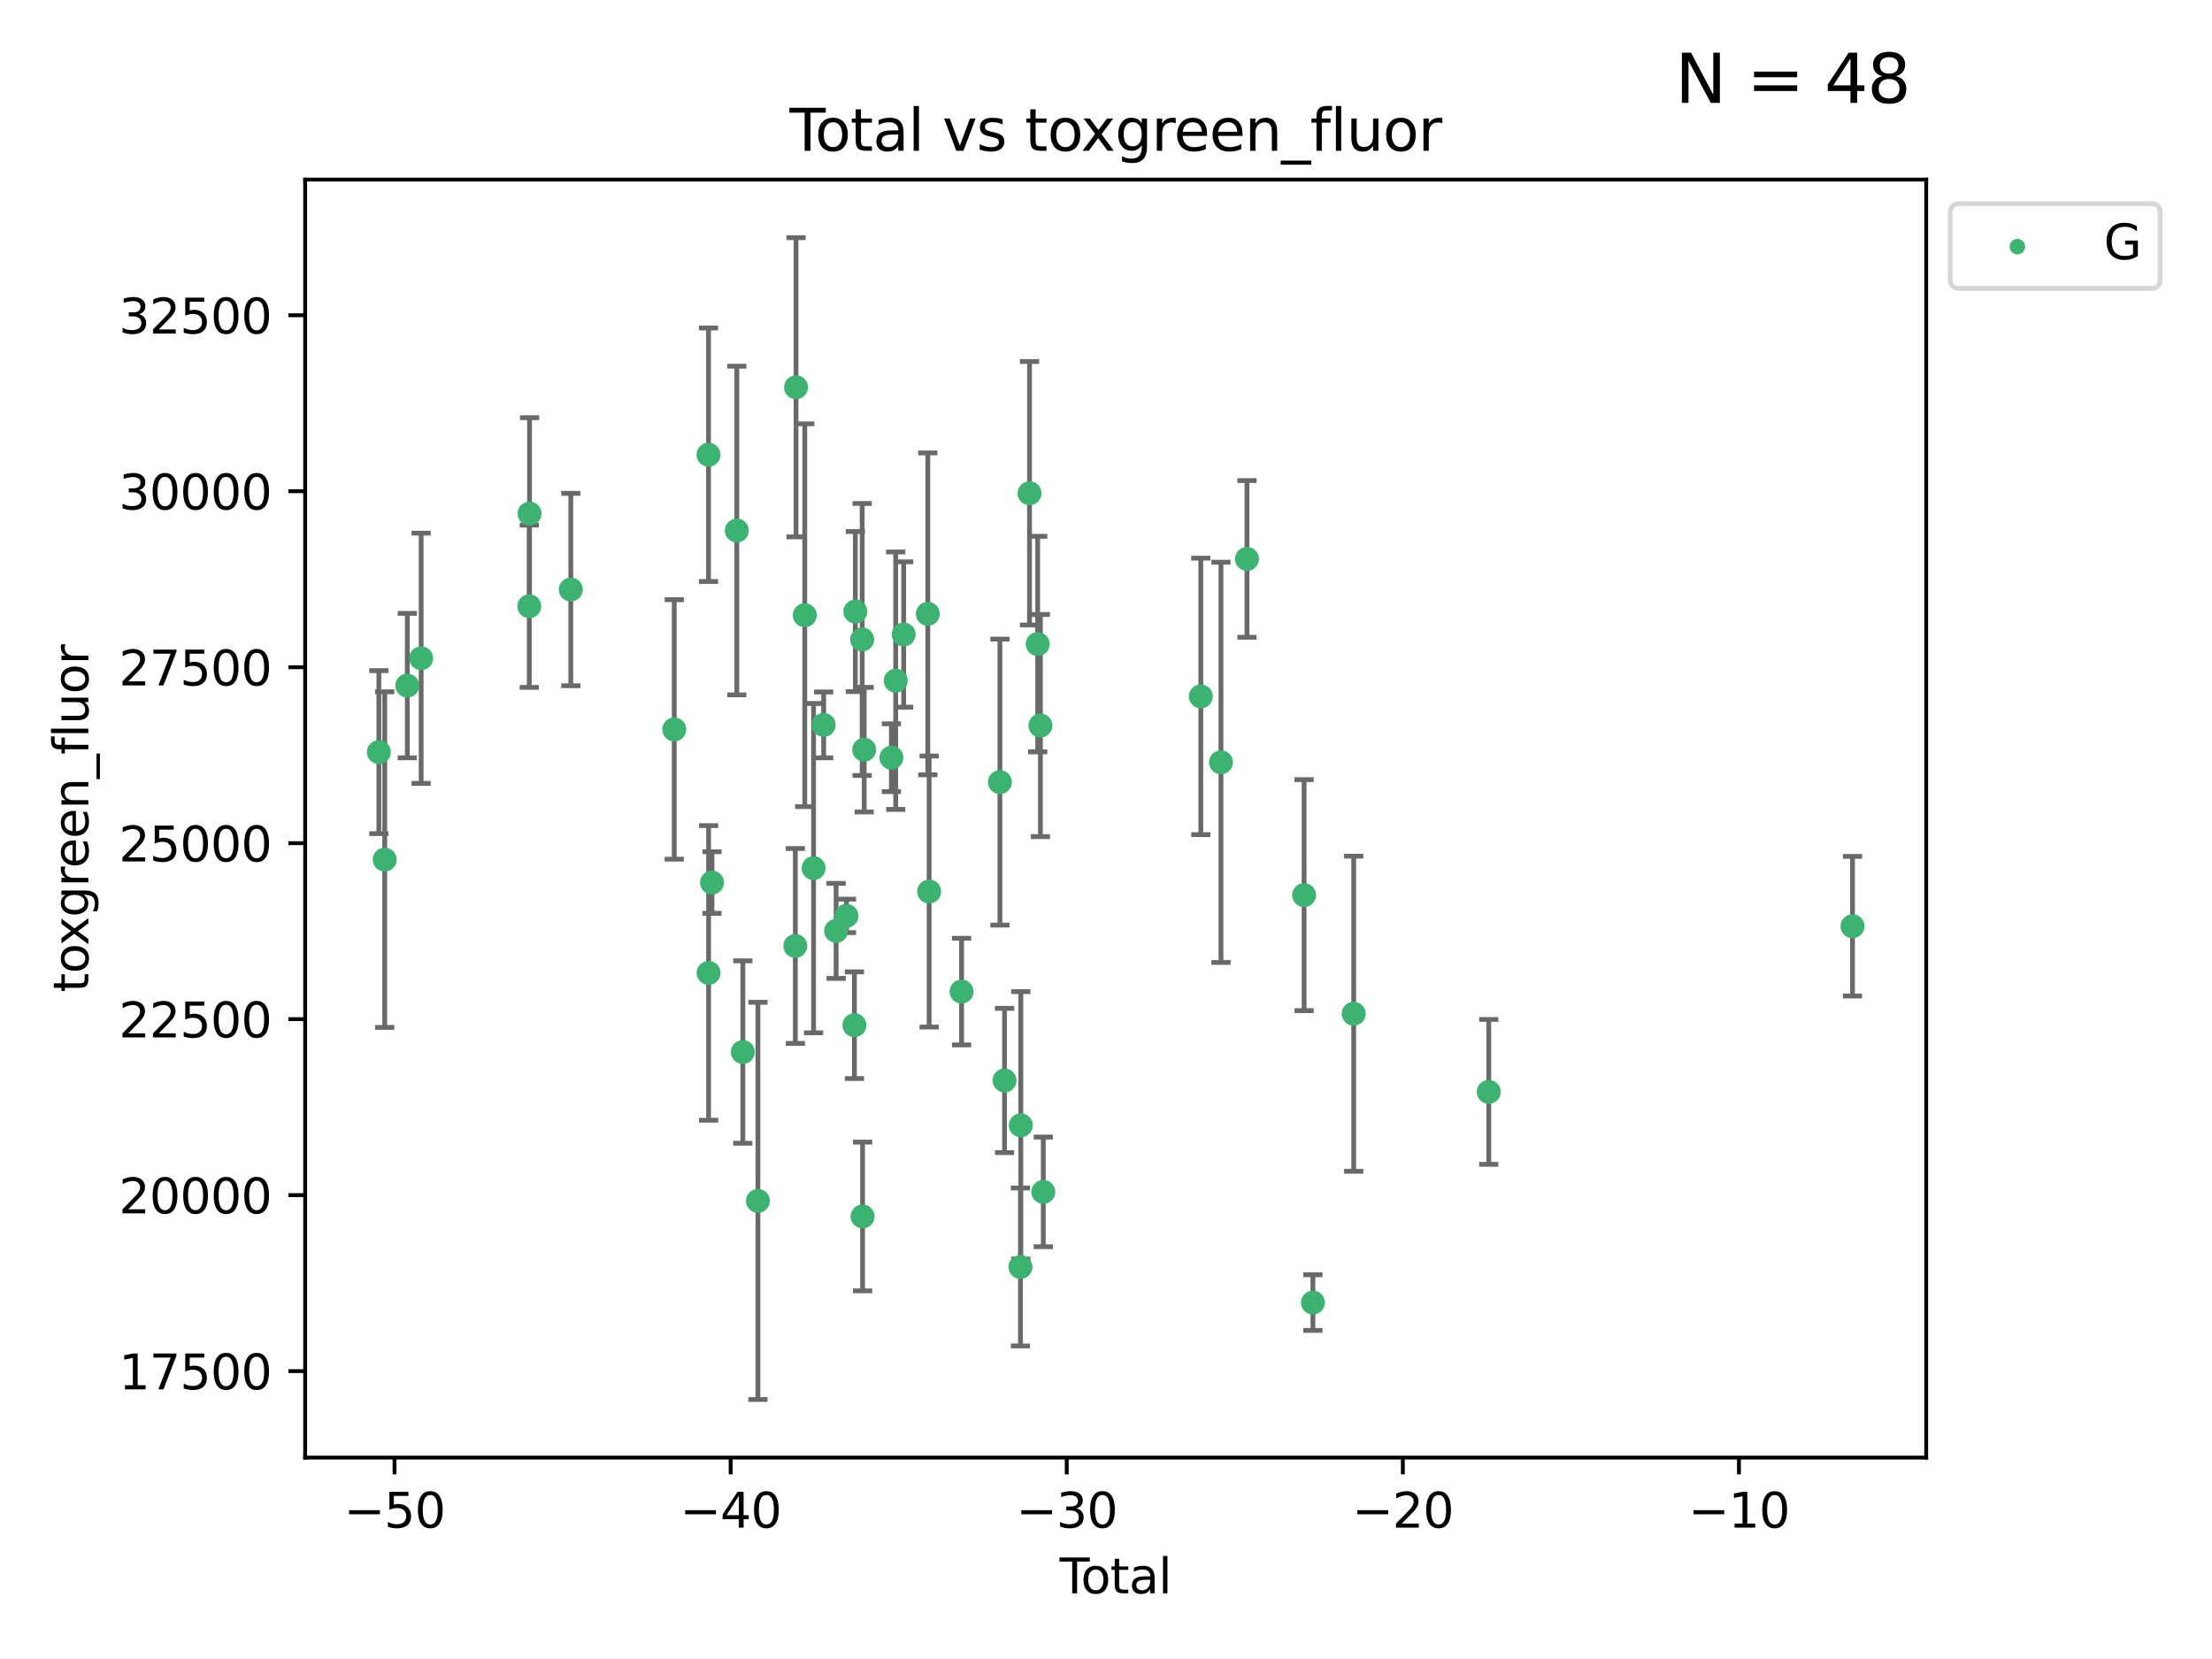 <?xml version="1.0" encoding="utf-8" standalone="no"?>
<!DOCTYPE svg PUBLIC "-//W3C//DTD SVG 1.1//EN"
  "http://www.w3.org/Graphics/SVG/1.1/DTD/svg11.dtd">
<svg xmlns:xlink="http://www.w3.org/1999/xlink" width="460.8pt" height="345.6pt" viewBox="0 0 460.8 345.6" xmlns="http://www.w3.org/2000/svg" version="1.1">
 <defs>
  <style type="text/css">*{stroke-linejoin: round; stroke-linecap: butt}</style>
 </defs>
 <g id="figure_1">
  <g id="patch_1">
   <path d="M 0 345.6 
L 460.8 345.6 
L 460.8 0 
L 0 0 
z
" style="fill: #ffffff"/>
  </g>
  <g id="axes_1">
   <g id="patch_2">
    <path d="M 63.571 303.64 
L 401.26 303.64 
L 401.26 37.411 
L 63.571 37.411 
z
" style="fill: #ffffff"/>
   </g>
   <g id="PathCollection_1">
    <defs>
     <path id="m83ad6dbce5" d="M 0 1.118 
C 0.297 1.118 0.581 1 0.791 0.791 
C 1 0.581 1.118 0.297 1.118 0 
C 1.118 -0.297 1 -0.581 0.791 -0.791 
C 0.581 -1 0.297 -1.118 0 -1.118 
C -0.297 -1.118 -0.581 -1 -0.791 -0.791 
C -1 -0.581 -1.118 -0.297 -1.118 0 
C -1.118 0.297 -1 0.581 -0.791 0.791 
C -0.581 1 -0.297 1.118 0 1.118 
z
" style="stroke: #3cb371"/>
    </defs>
    <g clip-path="url(#p0e45c244e3)">
     <use xlink:href="#m83ad6dbce5" x="78.921" y="156.682" style="fill: #3cb371; stroke: #3cb371"/>
     <use xlink:href="#m83ad6dbce5" x="80.143" y="179.073" style="fill: #3cb371; stroke: #3cb371"/>
     <use xlink:href="#m83ad6dbce5" x="84.848" y="142.825" style="fill: #3cb371; stroke: #3cb371"/>
     <use xlink:href="#m83ad6dbce5" x="87.729" y="137.13" style="fill: #3cb371; stroke: #3cb371"/>
     <use xlink:href="#m83ad6dbce5" x="110.258" y="126.294" style="fill: #3cb371; stroke: #3cb371"/>
     <use xlink:href="#m83ad6dbce5" x="110.312" y="106.989" style="fill: #3cb371; stroke: #3cb371"/>
     <use xlink:href="#m83ad6dbce5" x="118.905" y="122.815" style="fill: #3cb371; stroke: #3cb371"/>
     <use xlink:href="#m83ad6dbce5" x="140.458" y="151.956" style="fill: #3cb371; stroke: #3cb371"/>
     <use xlink:href="#m83ad6dbce5" x="147.595" y="94.728" style="fill: #3cb371; stroke: #3cb371"/>
     <use xlink:href="#m83ad6dbce5" x="147.614" y="202.68" style="fill: #3cb371; stroke: #3cb371"/>
     <use xlink:href="#m83ad6dbce5" x="148.322" y="183.851" style="fill: #3cb371; stroke: #3cb371"/>
     <use xlink:href="#m83ad6dbce5" x="153.492" y="110.516" style="fill: #3cb371; stroke: #3cb371"/>
     <use xlink:href="#m83ad6dbce5" x="154.747" y="219.157" style="fill: #3cb371; stroke: #3cb371"/>
     <use xlink:href="#m83ad6dbce5" x="157.889" y="250.168" style="fill: #3cb371; stroke: #3cb371"/>
     <use xlink:href="#m83ad6dbce5" x="165.684" y="197.062" style="fill: #3cb371; stroke: #3cb371"/>
     <use xlink:href="#m83ad6dbce5" x="165.828" y="80.677" style="fill: #3cb371; stroke: #3cb371"/>
     <use xlink:href="#m83ad6dbce5" x="167.644" y="128.156" style="fill: #3cb371; stroke: #3cb371"/>
     <use xlink:href="#m83ad6dbce5" x="169.483" y="180.849" style="fill: #3cb371; stroke: #3cb371"/>
     <use xlink:href="#m83ad6dbce5" x="171.586" y="151.012" style="fill: #3cb371; stroke: #3cb371"/>
     <use xlink:href="#m83ad6dbce5" x="174.176" y="193.919" style="fill: #3cb371; stroke: #3cb371"/>
     <use xlink:href="#m83ad6dbce5" x="176.336" y="190.794" style="fill: #3cb371; stroke: #3cb371"/>
     <use xlink:href="#m83ad6dbce5" x="177.992" y="213.567" style="fill: #3cb371; stroke: #3cb371"/>
     <use xlink:href="#m83ad6dbce5" x="178.185" y="127.398" style="fill: #3cb371; stroke: #3cb371"/>
     <use xlink:href="#m83ad6dbce5" x="179.605" y="133.216" style="fill: #3cb371; stroke: #3cb371"/>
     <use xlink:href="#m83ad6dbce5" x="179.692" y="253.409" style="fill: #3cb371; stroke: #3cb371"/>
     <use xlink:href="#m83ad6dbce5" x="180.026" y="156.171" style="fill: #3cb371; stroke: #3cb371"/>
     <use xlink:href="#m83ad6dbce5" x="185.695" y="157.841" style="fill: #3cb371; stroke: #3cb371"/>
     <use xlink:href="#m83ad6dbce5" x="186.593" y="141.798" style="fill: #3cb371; stroke: #3cb371"/>
     <use xlink:href="#m83ad6dbce5" x="188.257" y="132.178" style="fill: #3cb371; stroke: #3cb371"/>
     <use xlink:href="#m83ad6dbce5" x="193.281" y="127.878" style="fill: #3cb371; stroke: #3cb371"/>
     <use xlink:href="#m83ad6dbce5" x="193.556" y="185.721" style="fill: #3cb371; stroke: #3cb371"/>
     <use xlink:href="#m83ad6dbce5" x="200.313" y="206.568" style="fill: #3cb371; stroke: #3cb371"/>
     <use xlink:href="#m83ad6dbce5" x="208.3" y="162.925" style="fill: #3cb371; stroke: #3cb371"/>
     <use xlink:href="#m83ad6dbce5" x="209.264" y="225.08" style="fill: #3cb371; stroke: #3cb371"/>
     <use xlink:href="#m83ad6dbce5" x="212.581" y="263.934" style="fill: #3cb371; stroke: #3cb371"/>
     <use xlink:href="#m83ad6dbce5" x="212.653" y="234.419" style="fill: #3cb371; stroke: #3cb371"/>
     <use xlink:href="#m83ad6dbce5" x="214.468" y="102.753" style="fill: #3cb371; stroke: #3cb371"/>
     <use xlink:href="#m83ad6dbce5" x="216.169" y="134.173" style="fill: #3cb371; stroke: #3cb371"/>
     <use xlink:href="#m83ad6dbce5" x="216.74" y="151.144" style="fill: #3cb371; stroke: #3cb371"/>
     <use xlink:href="#m83ad6dbce5" x="217.338" y="248.292" style="fill: #3cb371; stroke: #3cb371"/>
     <use xlink:href="#m83ad6dbce5" x="250.151" y="145.073" style="fill: #3cb371; stroke: #3cb371"/>
     <use xlink:href="#m83ad6dbce5" x="254.349" y="158.806" style="fill: #3cb371; stroke: #3cb371"/>
     <use xlink:href="#m83ad6dbce5" x="259.768" y="116.433" style="fill: #3cb371; stroke: #3cb371"/>
     <use xlink:href="#m83ad6dbce5" x="271.666" y="186.469" style="fill: #3cb371; stroke: #3cb371"/>
     <use xlink:href="#m83ad6dbce5" x="273.503" y="271.352" style="fill: #3cb371; stroke: #3cb371"/>
     <use xlink:href="#m83ad6dbce5" x="281.999" y="211.177" style="fill: #3cb371; stroke: #3cb371"/>
     <use xlink:href="#m83ad6dbce5" x="310.133" y="227.456" style="fill: #3cb371; stroke: #3cb371"/>
     <use xlink:href="#m83ad6dbce5" x="385.911" y="192.947" style="fill: #3cb371; stroke: #3cb371"/>
    </g>
   </g>
   <g id="matplotlib.axis_1">
    <g id="xtick_1">
     <g id="line2d_1">
      <defs>
       <path id="md07a940947" d="M 0 0 
L 0 3.5 
" style="stroke: #000000; stroke-width: 0.8"/>
      </defs>
      <g>
       <use xlink:href="#md07a940947" x="82.19" y="303.64" style="stroke: #000000; stroke-width: 0.8"/>
      </g>
     </g>
     <g id="text_1">
      <!-- −50 -->
      <g transform="translate(71.637 318.238)scale(0.1 -0.1)">
       <defs>
        <path id="DejaVuSans-2212" d="M 678 2272 
L 4684 2272 
L 4684 1741 
L 678 1741 
L 678 2272 
z
" transform="scale(0.016)"/>
        <path id="DejaVuSans-35" d="M 691 4666 
L 3169 4666 
L 3169 4134 
L 1269 4134 
L 1269 2991 
Q 1406 3038 1543 3061 
Q 1681 3084 1819 3084 
Q 2600 3084 3056 2656 
Q 3513 2228 3513 1497 
Q 3513 744 3044 326 
Q 2575 -91 1722 -91 
Q 1428 -91 1123 -41 
Q 819 9 494 109 
L 494 744 
Q 775 591 1075 516 
Q 1375 441 1709 441 
Q 2250 441 2565 725 
Q 2881 1009 2881 1497 
Q 2881 1984 2565 2268 
Q 2250 2553 1709 2553 
Q 1456 2553 1204 2497 
Q 953 2441 691 2322 
L 691 4666 
z
" transform="scale(0.016)"/>
        <path id="DejaVuSans-30" d="M 2034 4250 
Q 1547 4250 1301 3770 
Q 1056 3291 1056 2328 
Q 1056 1369 1301 889 
Q 1547 409 2034 409 
Q 2525 409 2770 889 
Q 3016 1369 3016 2328 
Q 3016 3291 2770 3770 
Q 2525 4250 2034 4250 
z
M 2034 4750 
Q 2819 4750 3233 4129 
Q 3647 3509 3647 2328 
Q 3647 1150 3233 529 
Q 2819 -91 2034 -91 
Q 1250 -91 836 529 
Q 422 1150 422 2328 
Q 422 3509 836 4129 
Q 1250 4750 2034 4750 
z
" transform="scale(0.016)"/>
       </defs>
       <use xlink:href="#DejaVuSans-2212"/>
       <use xlink:href="#DejaVuSans-35" x="83.789"/>
       <use xlink:href="#DejaVuSans-30" x="147.412"/>
      </g>
     </g>
    </g>
    <g id="xtick_2">
     <g id="line2d_2">
      <g>
       <use xlink:href="#md07a940947" x="152.205" y="303.64" style="stroke: #000000; stroke-width: 0.8"/>
      </g>
     </g>
     <g id="text_2">
      <!-- −40 -->
      <g transform="translate(141.653 318.238)scale(0.1 -0.1)">
       <defs>
        <path id="DejaVuSans-34" d="M 2419 4116 
L 825 1625 
L 2419 1625 
L 2419 4116 
z
M 2253 4666 
L 3047 4666 
L 3047 1625 
L 3713 1625 
L 3713 1100 
L 3047 1100 
L 3047 0 
L 2419 0 
L 2419 1100 
L 313 1100 
L 313 1709 
L 2253 4666 
z
" transform="scale(0.016)"/>
       </defs>
       <use xlink:href="#DejaVuSans-2212"/>
       <use xlink:href="#DejaVuSans-34" x="83.789"/>
       <use xlink:href="#DejaVuSans-30" x="147.412"/>
      </g>
     </g>
    </g>
    <g id="xtick_3">
     <g id="line2d_3">
      <g>
       <use xlink:href="#md07a940947" x="222.221" y="303.64" style="stroke: #000000; stroke-width: 0.8"/>
      </g>
     </g>
     <g id="text_3">
      <!-- −30 -->
      <g transform="translate(211.669 318.238)scale(0.1 -0.1)">
       <defs>
        <path id="DejaVuSans-33" d="M 2597 2516 
Q 3050 2419 3304 2112 
Q 3559 1806 3559 1356 
Q 3559 666 3084 287 
Q 2609 -91 1734 -91 
Q 1441 -91 1130 -33 
Q 819 25 488 141 
L 488 750 
Q 750 597 1062 519 
Q 1375 441 1716 441 
Q 2309 441 2620 675 
Q 2931 909 2931 1356 
Q 2931 1769 2642 2001 
Q 2353 2234 1838 2234 
L 1294 2234 
L 1294 2753 
L 1863 2753 
Q 2328 2753 2575 2939 
Q 2822 3125 2822 3475 
Q 2822 3834 2567 4026 
Q 2313 4219 1838 4219 
Q 1578 4219 1281 4162 
Q 984 4106 628 3988 
L 628 4550 
Q 988 4650 1302 4700 
Q 1616 4750 1894 4750 
Q 2613 4750 3031 4423 
Q 3450 4097 3450 3541 
Q 3450 3153 3228 2886 
Q 3006 2619 2597 2516 
z
" transform="scale(0.016)"/>
       </defs>
       <use xlink:href="#DejaVuSans-2212"/>
       <use xlink:href="#DejaVuSans-33" x="83.789"/>
       <use xlink:href="#DejaVuSans-30" x="147.412"/>
      </g>
     </g>
    </g>
    <g id="xtick_4">
     <g id="line2d_4">
      <g>
       <use xlink:href="#md07a940947" x="292.237" y="303.64" style="stroke: #000000; stroke-width: 0.8"/>
      </g>
     </g>
     <g id="text_4">
      <!-- −20 -->
      <g transform="translate(281.684 318.238)scale(0.1 -0.1)">
       <defs>
        <path id="DejaVuSans-32" d="M 1228 531 
L 3431 531 
L 3431 0 
L 469 0 
L 469 531 
Q 828 903 1448 1529 
Q 2069 2156 2228 2338 
Q 2531 2678 2651 2914 
Q 2772 3150 2772 3378 
Q 2772 3750 2511 3984 
Q 2250 4219 1831 4219 
Q 1534 4219 1204 4116 
Q 875 4013 500 3803 
L 500 4441 
Q 881 4594 1212 4672 
Q 1544 4750 1819 4750 
Q 2544 4750 2975 4387 
Q 3406 4025 3406 3419 
Q 3406 3131 3298 2873 
Q 3191 2616 2906 2266 
Q 2828 2175 2409 1742 
Q 1991 1309 1228 531 
z
" transform="scale(0.016)"/>
       </defs>
       <use xlink:href="#DejaVuSans-2212"/>
       <use xlink:href="#DejaVuSans-32" x="83.789"/>
       <use xlink:href="#DejaVuSans-30" x="147.412"/>
      </g>
     </g>
    </g>
    <g id="xtick_5">
     <g id="line2d_5">
      <g>
       <use xlink:href="#md07a940947" x="362.252" y="303.64" style="stroke: #000000; stroke-width: 0.8"/>
      </g>
     </g>
     <g id="text_5">
      <!-- −10 -->
      <g transform="translate(351.7 318.238)scale(0.1 -0.1)">
       <defs>
        <path id="DejaVuSans-31" d="M 794 531 
L 1825 531 
L 1825 4091 
L 703 3866 
L 703 4441 
L 1819 4666 
L 2450 4666 
L 2450 531 
L 3481 531 
L 3481 0 
L 794 0 
L 794 531 
z
" transform="scale(0.016)"/>
       </defs>
       <use xlink:href="#DejaVuSans-2212"/>
       <use xlink:href="#DejaVuSans-31" x="83.789"/>
       <use xlink:href="#DejaVuSans-30" x="147.412"/>
      </g>
     </g>
    </g>
    <g id="text_6">
     <!-- Total -->
     <g transform="translate(220.739 331.917)scale(0.1 -0.1)">
      <defs>
       <path id="DejaVuSans-54" d="M -19 4666 
L 3928 4666 
L 3928 4134 
L 2272 4134 
L 2272 0 
L 1638 0 
L 1638 4134 
L -19 4134 
L -19 4666 
z
" transform="scale(0.016)"/>
       <path id="DejaVuSans-6f" d="M 1959 3097 
Q 1497 3097 1228 2736 
Q 959 2375 959 1747 
Q 959 1119 1226 758 
Q 1494 397 1959 397 
Q 2419 397 2687 759 
Q 2956 1122 2956 1747 
Q 2956 2369 2687 2733 
Q 2419 3097 1959 3097 
z
M 1959 3584 
Q 2709 3584 3137 3096 
Q 3566 2609 3566 1747 
Q 3566 888 3137 398 
Q 2709 -91 1959 -91 
Q 1206 -91 779 398 
Q 353 888 353 1747 
Q 353 2609 779 3096 
Q 1206 3584 1959 3584 
z
" transform="scale(0.016)"/>
       <path id="DejaVuSans-74" d="M 1172 4494 
L 1172 3500 
L 2356 3500 
L 2356 3053 
L 1172 3053 
L 1172 1153 
Q 1172 725 1289 603 
Q 1406 481 1766 481 
L 2356 481 
L 2356 0 
L 1766 0 
Q 1100 0 847 248 
Q 594 497 594 1153 
L 594 3053 
L 172 3053 
L 172 3500 
L 594 3500 
L 594 4494 
L 1172 4494 
z
" transform="scale(0.016)"/>
       <path id="DejaVuSans-61" d="M 2194 1759 
Q 1497 1759 1228 1600 
Q 959 1441 959 1056 
Q 959 750 1161 570 
Q 1363 391 1709 391 
Q 2188 391 2477 730 
Q 2766 1069 2766 1631 
L 2766 1759 
L 2194 1759 
z
M 3341 1997 
L 3341 0 
L 2766 0 
L 2766 531 
Q 2569 213 2275 61 
Q 1981 -91 1556 -91 
Q 1019 -91 701 211 
Q 384 513 384 1019 
Q 384 1609 779 1909 
Q 1175 2209 1959 2209 
L 2766 2209 
L 2766 2266 
Q 2766 2663 2505 2880 
Q 2244 3097 1772 3097 
Q 1472 3097 1187 3025 
Q 903 2953 641 2809 
L 641 3341 
Q 956 3463 1253 3523 
Q 1550 3584 1831 3584 
Q 2591 3584 2966 3190 
Q 3341 2797 3341 1997 
z
" transform="scale(0.016)"/>
       <path id="DejaVuSans-6c" d="M 603 4863 
L 1178 4863 
L 1178 0 
L 603 0 
L 603 4863 
z
" transform="scale(0.016)"/>
      </defs>
      <use xlink:href="#DejaVuSans-54"/>
      <use xlink:href="#DejaVuSans-6f" x="44.084"/>
      <use xlink:href="#DejaVuSans-74" x="105.266"/>
      <use xlink:href="#DejaVuSans-61" x="144.475"/>
      <use xlink:href="#DejaVuSans-6c" x="205.754"/>
     </g>
    </g>
   </g>
   <g id="matplotlib.axis_2">
    <g id="ytick_1">
     <g id="line2d_6">
      <defs>
       <path id="m844bf984d0" d="M 0 0 
L -3.5 0 
" style="stroke: #000000; stroke-width: 0.8"/>
      </defs>
      <g>
       <use xlink:href="#m844bf984d0" x="63.571" y="285.627" style="stroke: #000000; stroke-width: 0.8"/>
      </g>
     </g>
     <g id="text_7">
      <!-- 17500 -->
      <g transform="translate(24.759 289.426)scale(0.1 -0.1)">
       <defs>
        <path id="DejaVuSans-37" d="M 525 4666 
L 3525 4666 
L 3525 4397 
L 1831 0 
L 1172 0 
L 2766 4134 
L 525 4134 
L 525 4666 
z
" transform="scale(0.016)"/>
       </defs>
       <use xlink:href="#DejaVuSans-31"/>
       <use xlink:href="#DejaVuSans-37" x="63.623"/>
       <use xlink:href="#DejaVuSans-35" x="127.246"/>
       <use xlink:href="#DejaVuSans-30" x="190.869"/>
       <use xlink:href="#DejaVuSans-30" x="254.492"/>
      </g>
     </g>
    </g>
    <g id="ytick_2">
     <g id="line2d_7">
      <g>
       <use xlink:href="#m844bf984d0" x="63.571" y="248.968" style="stroke: #000000; stroke-width: 0.8"/>
      </g>
     </g>
     <g id="text_8">
      <!-- 20000 -->
      <g transform="translate(24.759 252.768)scale(0.1 -0.1)">
       <use xlink:href="#DejaVuSans-32"/>
       <use xlink:href="#DejaVuSans-30" x="63.623"/>
       <use xlink:href="#DejaVuSans-30" x="127.246"/>
       <use xlink:href="#DejaVuSans-30" x="190.869"/>
       <use xlink:href="#DejaVuSans-30" x="254.492"/>
      </g>
     </g>
    </g>
    <g id="ytick_3">
     <g id="line2d_8">
      <g>
       <use xlink:href="#m844bf984d0" x="63.571" y="212.31" style="stroke: #000000; stroke-width: 0.8"/>
      </g>
     </g>
     <g id="text_9">
      <!-- 22500 -->
      <g transform="translate(24.759 216.109)scale(0.1 -0.1)">
       <use xlink:href="#DejaVuSans-32"/>
       <use xlink:href="#DejaVuSans-32" x="63.623"/>
       <use xlink:href="#DejaVuSans-35" x="127.246"/>
       <use xlink:href="#DejaVuSans-30" x="190.869"/>
       <use xlink:href="#DejaVuSans-30" x="254.492"/>
      </g>
     </g>
    </g>
    <g id="ytick_4">
     <g id="line2d_9">
      <g>
       <use xlink:href="#m844bf984d0" x="63.571" y="175.651" style="stroke: #000000; stroke-width: 0.8"/>
      </g>
     </g>
     <g id="text_10">
      <!-- 25000 -->
      <g transform="translate(24.759 179.45)scale(0.1 -0.1)">
       <use xlink:href="#DejaVuSans-32"/>
       <use xlink:href="#DejaVuSans-35" x="63.623"/>
       <use xlink:href="#DejaVuSans-30" x="127.246"/>
       <use xlink:href="#DejaVuSans-30" x="190.869"/>
       <use xlink:href="#DejaVuSans-30" x="254.492"/>
      </g>
     </g>
    </g>
    <g id="ytick_5">
     <g id="line2d_10">
      <g>
       <use xlink:href="#m844bf984d0" x="63.571" y="138.992" style="stroke: #000000; stroke-width: 0.8"/>
      </g>
     </g>
     <g id="text_11">
      <!-- 27500 -->
      <g transform="translate(24.759 142.791)scale(0.1 -0.1)">
       <use xlink:href="#DejaVuSans-32"/>
       <use xlink:href="#DejaVuSans-37" x="63.623"/>
       <use xlink:href="#DejaVuSans-35" x="127.246"/>
       <use xlink:href="#DejaVuSans-30" x="190.869"/>
       <use xlink:href="#DejaVuSans-30" x="254.492"/>
      </g>
     </g>
    </g>
    <g id="ytick_6">
     <g id="line2d_11">
      <g>
       <use xlink:href="#m844bf984d0" x="63.571" y="102.333" style="stroke: #000000; stroke-width: 0.8"/>
      </g>
     </g>
     <g id="text_12">
      <!-- 30000 -->
      <g transform="translate(24.759 106.133)scale(0.1 -0.1)">
       <use xlink:href="#DejaVuSans-33"/>
       <use xlink:href="#DejaVuSans-30" x="63.623"/>
       <use xlink:href="#DejaVuSans-30" x="127.246"/>
       <use xlink:href="#DejaVuSans-30" x="190.869"/>
       <use xlink:href="#DejaVuSans-30" x="254.492"/>
      </g>
     </g>
    </g>
    <g id="ytick_7">
     <g id="line2d_12">
      <g>
       <use xlink:href="#m844bf984d0" x="63.571" y="65.675" style="stroke: #000000; stroke-width: 0.8"/>
      </g>
     </g>
     <g id="text_13">
      <!-- 32500 -->
      <g transform="translate(24.759 69.474)scale(0.1 -0.1)">
       <use xlink:href="#DejaVuSans-33"/>
       <use xlink:href="#DejaVuSans-32" x="63.623"/>
       <use xlink:href="#DejaVuSans-35" x="127.246"/>
       <use xlink:href="#DejaVuSans-30" x="190.869"/>
       <use xlink:href="#DejaVuSans-30" x="254.492"/>
      </g>
     </g>
    </g>
    <g id="text_14">
     <!-- toxgreen_fluor -->
     <g transform="translate(18.401 206.72)rotate(-90)scale(0.1 -0.1)">
      <defs>
       <path id="DejaVuSans-78" d="M 3513 3500 
L 2247 1797 
L 3578 0 
L 2900 0 
L 1881 1375 
L 863 0 
L 184 0 
L 1544 1831 
L 300 3500 
L 978 3500 
L 1906 2253 
L 2834 3500 
L 3513 3500 
z
" transform="scale(0.016)"/>
       <path id="DejaVuSans-67" d="M 2906 1791 
Q 2906 2416 2648 2759 
Q 2391 3103 1925 3103 
Q 1463 3103 1205 2759 
Q 947 2416 947 1791 
Q 947 1169 1205 825 
Q 1463 481 1925 481 
Q 2391 481 2648 825 
Q 2906 1169 2906 1791 
z
M 3481 434 
Q 3481 -459 3084 -895 
Q 2688 -1331 1869 -1331 
Q 1566 -1331 1297 -1286 
Q 1028 -1241 775 -1147 
L 775 -588 
Q 1028 -725 1275 -790 
Q 1522 -856 1778 -856 
Q 2344 -856 2625 -561 
Q 2906 -266 2906 331 
L 2906 616 
Q 2728 306 2450 153 
Q 2172 0 1784 0 
Q 1141 0 747 490 
Q 353 981 353 1791 
Q 353 2603 747 3093 
Q 1141 3584 1784 3584 
Q 2172 3584 2450 3431 
Q 2728 3278 2906 2969 
L 2906 3500 
L 3481 3500 
L 3481 434 
z
" transform="scale(0.016)"/>
       <path id="DejaVuSans-72" d="M 2631 2963 
Q 2534 3019 2420 3045 
Q 2306 3072 2169 3072 
Q 1681 3072 1420 2755 
Q 1159 2438 1159 1844 
L 1159 0 
L 581 0 
L 581 3500 
L 1159 3500 
L 1159 2956 
Q 1341 3275 1631 3429 
Q 1922 3584 2338 3584 
Q 2397 3584 2469 3576 
Q 2541 3569 2628 3553 
L 2631 2963 
z
" transform="scale(0.016)"/>
       <path id="DejaVuSans-65" d="M 3597 1894 
L 3597 1613 
L 953 1613 
Q 991 1019 1311 708 
Q 1631 397 2203 397 
Q 2534 397 2845 478 
Q 3156 559 3463 722 
L 3463 178 
Q 3153 47 2828 -22 
Q 2503 -91 2169 -91 
Q 1331 -91 842 396 
Q 353 884 353 1716 
Q 353 2575 817 3079 
Q 1281 3584 2069 3584 
Q 2775 3584 3186 3129 
Q 3597 2675 3597 1894 
z
M 3022 2063 
Q 3016 2534 2758 2815 
Q 2500 3097 2075 3097 
Q 1594 3097 1305 2825 
Q 1016 2553 972 2059 
L 3022 2063 
z
" transform="scale(0.016)"/>
       <path id="DejaVuSans-6e" d="M 3513 2113 
L 3513 0 
L 2938 0 
L 2938 2094 
Q 2938 2591 2744 2837 
Q 2550 3084 2163 3084 
Q 1697 3084 1428 2787 
Q 1159 2491 1159 1978 
L 1159 0 
L 581 0 
L 581 3500 
L 1159 3500 
L 1159 2956 
Q 1366 3272 1645 3428 
Q 1925 3584 2291 3584 
Q 2894 3584 3203 3211 
Q 3513 2838 3513 2113 
z
" transform="scale(0.016)"/>
       <path id="DejaVuSans-5f" d="M 3263 -1063 
L 3263 -1509 
L -63 -1509 
L -63 -1063 
L 3263 -1063 
z
" transform="scale(0.016)"/>
       <path id="DejaVuSans-66" d="M 2375 4863 
L 2375 4384 
L 1825 4384 
Q 1516 4384 1395 4259 
Q 1275 4134 1275 3809 
L 1275 3500 
L 2222 3500 
L 2222 3053 
L 1275 3053 
L 1275 0 
L 697 0 
L 697 3053 
L 147 3053 
L 147 3500 
L 697 3500 
L 697 3744 
Q 697 4328 969 4595 
Q 1241 4863 1831 4863 
L 2375 4863 
z
" transform="scale(0.016)"/>
       <path id="DejaVuSans-75" d="M 544 1381 
L 544 3500 
L 1119 3500 
L 1119 1403 
Q 1119 906 1312 657 
Q 1506 409 1894 409 
Q 2359 409 2629 706 
Q 2900 1003 2900 1516 
L 2900 3500 
L 3475 3500 
L 3475 0 
L 2900 0 
L 2900 538 
Q 2691 219 2414 64 
Q 2138 -91 1772 -91 
Q 1169 -91 856 284 
Q 544 659 544 1381 
z
M 1991 3584 
L 1991 3584 
z
" transform="scale(0.016)"/>
      </defs>
      <use xlink:href="#DejaVuSans-74"/>
      <use xlink:href="#DejaVuSans-6f" x="39.209"/>
      <use xlink:href="#DejaVuSans-78" x="97.266"/>
      <use xlink:href="#DejaVuSans-67" x="156.445"/>
      <use xlink:href="#DejaVuSans-72" x="219.922"/>
      <use xlink:href="#DejaVuSans-65" x="258.785"/>
      <use xlink:href="#DejaVuSans-65" x="320.309"/>
      <use xlink:href="#DejaVuSans-6e" x="381.832"/>
      <use xlink:href="#DejaVuSans-5f" x="445.211"/>
      <use xlink:href="#DejaVuSans-66" x="495.211"/>
      <use xlink:href="#DejaVuSans-6c" x="530.416"/>
      <use xlink:href="#DejaVuSans-75" x="558.199"/>
      <use xlink:href="#DejaVuSans-6f" x="621.578"/>
      <use xlink:href="#DejaVuSans-72" x="682.76"/>
     </g>
    </g>
   </g>
   <g id="LineCollection_1">
    <path d="M 78.921 173.663 
L 78.921 139.701 
" clip-path="url(#p0e45c244e3)" style="fill: none; stroke: #696969"/>
    <path d="M 80.143 214.032 
L 80.143 144.113 
" clip-path="url(#p0e45c244e3)" style="fill: none; stroke: #696969"/>
    <path d="M 84.848 157.872 
L 84.848 127.779 
" clip-path="url(#p0e45c244e3)" style="fill: none; stroke: #696969"/>
    <path d="M 87.729 163.198 
L 87.729 111.063 
" clip-path="url(#p0e45c244e3)" style="fill: none; stroke: #696969"/>
    <path d="M 110.258 143.197 
L 110.258 109.392 
" clip-path="url(#p0e45c244e3)" style="fill: none; stroke: #696969"/>
    <path d="M 110.312 126.968 
L 110.312 87.011 
" clip-path="url(#p0e45c244e3)" style="fill: none; stroke: #696969"/>
    <path d="M 118.905 142.852 
L 118.905 102.777 
" clip-path="url(#p0e45c244e3)" style="fill: none; stroke: #696969"/>
    <path d="M 140.458 178.979 
L 140.458 124.933 
" clip-path="url(#p0e45c244e3)" style="fill: none; stroke: #696969"/>
    <path d="M 147.595 121.136 
L 147.595 68.319 
" clip-path="url(#p0e45c244e3)" style="fill: none; stroke: #696969"/>
    <path d="M 147.614 233.368 
L 147.614 171.991 
" clip-path="url(#p0e45c244e3)" style="fill: none; stroke: #696969"/>
    <path d="M 148.322 190.267 
L 148.322 177.434 
" clip-path="url(#p0e45c244e3)" style="fill: none; stroke: #696969"/>
    <path d="M 153.492 144.749 
L 153.492 76.283 
" clip-path="url(#p0e45c244e3)" style="fill: none; stroke: #696969"/>
    <path d="M 154.747 238.156 
L 154.747 200.158 
" clip-path="url(#p0e45c244e3)" style="fill: none; stroke: #696969"/>
    <path d="M 157.889 291.539 
L 157.889 208.798 
" clip-path="url(#p0e45c244e3)" style="fill: none; stroke: #696969"/>
    <path d="M 165.684 217.362 
L 165.684 176.762 
" clip-path="url(#p0e45c244e3)" style="fill: none; stroke: #696969"/>
    <path d="M 165.828 111.842 
L 165.828 49.513 
" clip-path="url(#p0e45c244e3)" style="fill: none; stroke: #696969"/>
    <path d="M 167.644 168.033 
L 167.644 88.28 
" clip-path="url(#p0e45c244e3)" style="fill: none; stroke: #696969"/>
    <path d="M 169.483 215.154 
L 169.483 146.545 
" clip-path="url(#p0e45c244e3)" style="fill: none; stroke: #696969"/>
    <path d="M 171.586 157.872 
L 171.586 144.151 
" clip-path="url(#p0e45c244e3)" style="fill: none; stroke: #696969"/>
    <path d="M 174.176 203.821 
L 174.176 184.017 
" clip-path="url(#p0e45c244e3)" style="fill: none; stroke: #696969"/>
    <path d="M 176.336 194.279 
L 176.336 187.308 
" clip-path="url(#p0e45c244e3)" style="fill: none; stroke: #696969"/>
    <path d="M 177.992 224.679 
L 177.992 202.456 
" clip-path="url(#p0e45c244e3)" style="fill: none; stroke: #696969"/>
    <path d="M 178.185 144.071 
L 178.185 110.725 
" clip-path="url(#p0e45c244e3)" style="fill: none; stroke: #696969"/>
    <path d="M 179.605 161.546 
L 179.605 104.886 
" clip-path="url(#p0e45c244e3)" style="fill: none; stroke: #696969"/>
    <path d="M 179.692 268.901 
L 179.692 237.918 
" clip-path="url(#p0e45c244e3)" style="fill: none; stroke: #696969"/>
    <path d="M 180.026 169.151 
L 180.026 143.191 
" clip-path="url(#p0e45c244e3)" style="fill: none; stroke: #696969"/>
    <path d="M 185.695 164.904 
L 185.695 150.778 
" clip-path="url(#p0e45c244e3)" style="fill: none; stroke: #696969"/>
    <path d="M 186.593 168.614 
L 186.593 114.983 
" clip-path="url(#p0e45c244e3)" style="fill: none; stroke: #696969"/>
    <path d="M 188.257 147.322 
L 188.257 117.033 
" clip-path="url(#p0e45c244e3)" style="fill: none; stroke: #696969"/>
    <path d="M 193.281 161.407 
L 193.281 94.349 
" clip-path="url(#p0e45c244e3)" style="fill: none; stroke: #696969"/>
    <path d="M 193.556 213.951 
L 193.556 157.49 
" clip-path="url(#p0e45c244e3)" style="fill: none; stroke: #696969"/>
    <path d="M 200.313 217.68 
L 200.313 195.456 
" clip-path="url(#p0e45c244e3)" style="fill: none; stroke: #696969"/>
    <path d="M 208.3 192.712 
L 208.3 133.138 
" clip-path="url(#p0e45c244e3)" style="fill: none; stroke: #696969"/>
    <path d="M 209.264 240.107 
L 209.264 210.053 
" clip-path="url(#p0e45c244e3)" style="fill: none; stroke: #696969"/>
    <path d="M 212.581 280.382 
L 212.581 247.486 
" clip-path="url(#p0e45c244e3)" style="fill: none; stroke: #696969"/>
    <path d="M 212.653 262.265 
L 212.653 206.573 
" clip-path="url(#p0e45c244e3)" style="fill: none; stroke: #696969"/>
    <path d="M 214.468 130.195 
L 214.468 75.31 
" clip-path="url(#p0e45c244e3)" style="fill: none; stroke: #696969"/>
    <path d="M 216.169 156.622 
L 216.169 111.724 
" clip-path="url(#p0e45c244e3)" style="fill: none; stroke: #696969"/>
    <path d="M 216.74 174.282 
L 216.74 128.006 
" clip-path="url(#p0e45c244e3)" style="fill: none; stroke: #696969"/>
    <path d="M 217.338 259.709 
L 217.338 236.875 
" clip-path="url(#p0e45c244e3)" style="fill: none; stroke: #696969"/>
    <path d="M 250.151 173.874 
L 250.151 116.273 
" clip-path="url(#p0e45c244e3)" style="fill: none; stroke: #696969"/>
    <path d="M 254.349 200.497 
L 254.349 117.115 
" clip-path="url(#p0e45c244e3)" style="fill: none; stroke: #696969"/>
    <path d="M 259.768 132.756 
L 259.768 100.111 
" clip-path="url(#p0e45c244e3)" style="fill: none; stroke: #696969"/>
    <path d="M 271.666 210.529 
L 271.666 162.409 
" clip-path="url(#p0e45c244e3)" style="fill: none; stroke: #696969"/>
    <path d="M 273.503 277.149 
L 273.503 265.555 
" clip-path="url(#p0e45c244e3)" style="fill: none; stroke: #696969"/>
    <path d="M 281.999 244.001 
L 281.999 178.353 
" clip-path="url(#p0e45c244e3)" style="fill: none; stroke: #696969"/>
    <path d="M 310.133 242.55 
L 310.133 212.363 
" clip-path="url(#p0e45c244e3)" style="fill: none; stroke: #696969"/>
    <path d="M 385.911 207.488 
L 385.911 178.406 
" clip-path="url(#p0e45c244e3)" style="fill: none; stroke: #696969"/>
   </g>
   <g id="line2d_13">
    <defs>
     <path id="m51694d3cbc" d="M 2 0 
L -2 -0 
" style="stroke: #696969"/>
    </defs>
    <g clip-path="url(#p0e45c244e3)">
     <use xlink:href="#m51694d3cbc" x="78.921" y="173.663" style="fill: #696969; stroke: #696969"/>
     <use xlink:href="#m51694d3cbc" x="80.143" y="214.032" style="fill: #696969; stroke: #696969"/>
     <use xlink:href="#m51694d3cbc" x="84.848" y="157.872" style="fill: #696969; stroke: #696969"/>
     <use xlink:href="#m51694d3cbc" x="87.729" y="163.198" style="fill: #696969; stroke: #696969"/>
     <use xlink:href="#m51694d3cbc" x="110.258" y="143.197" style="fill: #696969; stroke: #696969"/>
     <use xlink:href="#m51694d3cbc" x="110.312" y="126.968" style="fill: #696969; stroke: #696969"/>
     <use xlink:href="#m51694d3cbc" x="118.905" y="142.852" style="fill: #696969; stroke: #696969"/>
     <use xlink:href="#m51694d3cbc" x="140.458" y="178.979" style="fill: #696969; stroke: #696969"/>
     <use xlink:href="#m51694d3cbc" x="147.595" y="121.136" style="fill: #696969; stroke: #696969"/>
     <use xlink:href="#m51694d3cbc" x="147.614" y="233.368" style="fill: #696969; stroke: #696969"/>
     <use xlink:href="#m51694d3cbc" x="148.322" y="190.267" style="fill: #696969; stroke: #696969"/>
     <use xlink:href="#m51694d3cbc" x="153.492" y="144.749" style="fill: #696969; stroke: #696969"/>
     <use xlink:href="#m51694d3cbc" x="154.747" y="238.156" style="fill: #696969; stroke: #696969"/>
     <use xlink:href="#m51694d3cbc" x="157.889" y="291.539" style="fill: #696969; stroke: #696969"/>
     <use xlink:href="#m51694d3cbc" x="165.684" y="217.362" style="fill: #696969; stroke: #696969"/>
     <use xlink:href="#m51694d3cbc" x="165.828" y="111.842" style="fill: #696969; stroke: #696969"/>
     <use xlink:href="#m51694d3cbc" x="167.644" y="168.033" style="fill: #696969; stroke: #696969"/>
     <use xlink:href="#m51694d3cbc" x="169.483" y="215.154" style="fill: #696969; stroke: #696969"/>
     <use xlink:href="#m51694d3cbc" x="171.586" y="157.872" style="fill: #696969; stroke: #696969"/>
     <use xlink:href="#m51694d3cbc" x="174.176" y="203.821" style="fill: #696969; stroke: #696969"/>
     <use xlink:href="#m51694d3cbc" x="176.336" y="194.279" style="fill: #696969; stroke: #696969"/>
     <use xlink:href="#m51694d3cbc" x="177.992" y="224.679" style="fill: #696969; stroke: #696969"/>
     <use xlink:href="#m51694d3cbc" x="178.185" y="144.071" style="fill: #696969; stroke: #696969"/>
     <use xlink:href="#m51694d3cbc" x="179.605" y="161.546" style="fill: #696969; stroke: #696969"/>
     <use xlink:href="#m51694d3cbc" x="179.692" y="268.901" style="fill: #696969; stroke: #696969"/>
     <use xlink:href="#m51694d3cbc" x="180.026" y="169.151" style="fill: #696969; stroke: #696969"/>
     <use xlink:href="#m51694d3cbc" x="185.695" y="164.904" style="fill: #696969; stroke: #696969"/>
     <use xlink:href="#m51694d3cbc" x="186.593" y="168.614" style="fill: #696969; stroke: #696969"/>
     <use xlink:href="#m51694d3cbc" x="188.257" y="147.322" style="fill: #696969; stroke: #696969"/>
     <use xlink:href="#m51694d3cbc" x="193.281" y="161.407" style="fill: #696969; stroke: #696969"/>
     <use xlink:href="#m51694d3cbc" x="193.556" y="213.951" style="fill: #696969; stroke: #696969"/>
     <use xlink:href="#m51694d3cbc" x="200.313" y="217.68" style="fill: #696969; stroke: #696969"/>
     <use xlink:href="#m51694d3cbc" x="208.3" y="192.712" style="fill: #696969; stroke: #696969"/>
     <use xlink:href="#m51694d3cbc" x="209.264" y="240.107" style="fill: #696969; stroke: #696969"/>
     <use xlink:href="#m51694d3cbc" x="212.581" y="280.382" style="fill: #696969; stroke: #696969"/>
     <use xlink:href="#m51694d3cbc" x="212.653" y="262.265" style="fill: #696969; stroke: #696969"/>
     <use xlink:href="#m51694d3cbc" x="214.468" y="130.195" style="fill: #696969; stroke: #696969"/>
     <use xlink:href="#m51694d3cbc" x="216.169" y="156.622" style="fill: #696969; stroke: #696969"/>
     <use xlink:href="#m51694d3cbc" x="216.74" y="174.282" style="fill: #696969; stroke: #696969"/>
     <use xlink:href="#m51694d3cbc" x="217.338" y="259.709" style="fill: #696969; stroke: #696969"/>
     <use xlink:href="#m51694d3cbc" x="250.151" y="173.874" style="fill: #696969; stroke: #696969"/>
     <use xlink:href="#m51694d3cbc" x="254.349" y="200.497" style="fill: #696969; stroke: #696969"/>
     <use xlink:href="#m51694d3cbc" x="259.768" y="132.756" style="fill: #696969; stroke: #696969"/>
     <use xlink:href="#m51694d3cbc" x="271.666" y="210.529" style="fill: #696969; stroke: #696969"/>
     <use xlink:href="#m51694d3cbc" x="273.503" y="277.149" style="fill: #696969; stroke: #696969"/>
     <use xlink:href="#m51694d3cbc" x="281.999" y="244.001" style="fill: #696969; stroke: #696969"/>
     <use xlink:href="#m51694d3cbc" x="310.133" y="242.55" style="fill: #696969; stroke: #696969"/>
     <use xlink:href="#m51694d3cbc" x="385.911" y="207.488" style="fill: #696969; stroke: #696969"/>
    </g>
   </g>
   <g id="line2d_14">
    <g clip-path="url(#p0e45c244e3)">
     <use xlink:href="#m51694d3cbc" x="78.921" y="139.701" style="fill: #696969; stroke: #696969"/>
     <use xlink:href="#m51694d3cbc" x="80.143" y="144.113" style="fill: #696969; stroke: #696969"/>
     <use xlink:href="#m51694d3cbc" x="84.848" y="127.779" style="fill: #696969; stroke: #696969"/>
     <use xlink:href="#m51694d3cbc" x="87.729" y="111.063" style="fill: #696969; stroke: #696969"/>
     <use xlink:href="#m51694d3cbc" x="110.258" y="109.392" style="fill: #696969; stroke: #696969"/>
     <use xlink:href="#m51694d3cbc" x="110.312" y="87.011" style="fill: #696969; stroke: #696969"/>
     <use xlink:href="#m51694d3cbc" x="118.905" y="102.777" style="fill: #696969; stroke: #696969"/>
     <use xlink:href="#m51694d3cbc" x="140.458" y="124.933" style="fill: #696969; stroke: #696969"/>
     <use xlink:href="#m51694d3cbc" x="147.595" y="68.319" style="fill: #696969; stroke: #696969"/>
     <use xlink:href="#m51694d3cbc" x="147.614" y="171.991" style="fill: #696969; stroke: #696969"/>
     <use xlink:href="#m51694d3cbc" x="148.322" y="177.434" style="fill: #696969; stroke: #696969"/>
     <use xlink:href="#m51694d3cbc" x="153.492" y="76.283" style="fill: #696969; stroke: #696969"/>
     <use xlink:href="#m51694d3cbc" x="154.747" y="200.158" style="fill: #696969; stroke: #696969"/>
     <use xlink:href="#m51694d3cbc" x="157.889" y="208.798" style="fill: #696969; stroke: #696969"/>
     <use xlink:href="#m51694d3cbc" x="165.684" y="176.762" style="fill: #696969; stroke: #696969"/>
     <use xlink:href="#m51694d3cbc" x="165.828" y="49.513" style="fill: #696969; stroke: #696969"/>
     <use xlink:href="#m51694d3cbc" x="167.644" y="88.28" style="fill: #696969; stroke: #696969"/>
     <use xlink:href="#m51694d3cbc" x="169.483" y="146.545" style="fill: #696969; stroke: #696969"/>
     <use xlink:href="#m51694d3cbc" x="171.586" y="144.151" style="fill: #696969; stroke: #696969"/>
     <use xlink:href="#m51694d3cbc" x="174.176" y="184.017" style="fill: #696969; stroke: #696969"/>
     <use xlink:href="#m51694d3cbc" x="176.336" y="187.308" style="fill: #696969; stroke: #696969"/>
     <use xlink:href="#m51694d3cbc" x="177.992" y="202.456" style="fill: #696969; stroke: #696969"/>
     <use xlink:href="#m51694d3cbc" x="178.185" y="110.725" style="fill: #696969; stroke: #696969"/>
     <use xlink:href="#m51694d3cbc" x="179.605" y="104.886" style="fill: #696969; stroke: #696969"/>
     <use xlink:href="#m51694d3cbc" x="179.692" y="237.918" style="fill: #696969; stroke: #696969"/>
     <use xlink:href="#m51694d3cbc" x="180.026" y="143.191" style="fill: #696969; stroke: #696969"/>
     <use xlink:href="#m51694d3cbc" x="185.695" y="150.778" style="fill: #696969; stroke: #696969"/>
     <use xlink:href="#m51694d3cbc" x="186.593" y="114.983" style="fill: #696969; stroke: #696969"/>
     <use xlink:href="#m51694d3cbc" x="188.257" y="117.033" style="fill: #696969; stroke: #696969"/>
     <use xlink:href="#m51694d3cbc" x="193.281" y="94.349" style="fill: #696969; stroke: #696969"/>
     <use xlink:href="#m51694d3cbc" x="193.556" y="157.49" style="fill: #696969; stroke: #696969"/>
     <use xlink:href="#m51694d3cbc" x="200.313" y="195.456" style="fill: #696969; stroke: #696969"/>
     <use xlink:href="#m51694d3cbc" x="208.3" y="133.138" style="fill: #696969; stroke: #696969"/>
     <use xlink:href="#m51694d3cbc" x="209.264" y="210.053" style="fill: #696969; stroke: #696969"/>
     <use xlink:href="#m51694d3cbc" x="212.581" y="247.486" style="fill: #696969; stroke: #696969"/>
     <use xlink:href="#m51694d3cbc" x="212.653" y="206.573" style="fill: #696969; stroke: #696969"/>
     <use xlink:href="#m51694d3cbc" x="214.468" y="75.31" style="fill: #696969; stroke: #696969"/>
     <use xlink:href="#m51694d3cbc" x="216.169" y="111.724" style="fill: #696969; stroke: #696969"/>
     <use xlink:href="#m51694d3cbc" x="216.74" y="128.006" style="fill: #696969; stroke: #696969"/>
     <use xlink:href="#m51694d3cbc" x="217.338" y="236.875" style="fill: #696969; stroke: #696969"/>
     <use xlink:href="#m51694d3cbc" x="250.151" y="116.273" style="fill: #696969; stroke: #696969"/>
     <use xlink:href="#m51694d3cbc" x="254.349" y="117.115" style="fill: #696969; stroke: #696969"/>
     <use xlink:href="#m51694d3cbc" x="259.768" y="100.111" style="fill: #696969; stroke: #696969"/>
     <use xlink:href="#m51694d3cbc" x="271.666" y="162.409" style="fill: #696969; stroke: #696969"/>
     <use xlink:href="#m51694d3cbc" x="273.503" y="265.555" style="fill: #696969; stroke: #696969"/>
     <use xlink:href="#m51694d3cbc" x="281.999" y="178.353" style="fill: #696969; stroke: #696969"/>
     <use xlink:href="#m51694d3cbc" x="310.133" y="212.363" style="fill: #696969; stroke: #696969"/>
     <use xlink:href="#m51694d3cbc" x="385.911" y="178.406" style="fill: #696969; stroke: #696969"/>
    </g>
   </g>
   <g id="line2d_15">
    <defs>
     <path id="mc668623ae4" d="M 0 2 
C 0.53 2 1.039 1.789 1.414 1.414 
C 1.789 1.039 2 0.53 2 0 
C 2 -0.53 1.789 -1.039 1.414 -1.414 
C 1.039 -1.789 0.53 -2 0 -2 
C -0.53 -2 -1.039 -1.789 -1.414 -1.414 
C -1.789 -1.039 -2 -0.53 -2 0 
C -2 0.53 -1.789 1.039 -1.414 1.414 
C -1.039 1.789 -0.53 2 0 2 
z
" style="stroke: #3cb371"/>
    </defs>
    <g clip-path="url(#p0e45c244e3)">
     <use xlink:href="#mc668623ae4" x="78.921" y="156.682" style="fill: #3cb371; stroke: #3cb371"/>
     <use xlink:href="#mc668623ae4" x="80.143" y="179.073" style="fill: #3cb371; stroke: #3cb371"/>
     <use xlink:href="#mc668623ae4" x="84.848" y="142.825" style="fill: #3cb371; stroke: #3cb371"/>
     <use xlink:href="#mc668623ae4" x="87.729" y="137.13" style="fill: #3cb371; stroke: #3cb371"/>
     <use xlink:href="#mc668623ae4" x="110.258" y="126.294" style="fill: #3cb371; stroke: #3cb371"/>
     <use xlink:href="#mc668623ae4" x="110.312" y="106.989" style="fill: #3cb371; stroke: #3cb371"/>
     <use xlink:href="#mc668623ae4" x="118.905" y="122.815" style="fill: #3cb371; stroke: #3cb371"/>
     <use xlink:href="#mc668623ae4" x="140.458" y="151.956" style="fill: #3cb371; stroke: #3cb371"/>
     <use xlink:href="#mc668623ae4" x="147.595" y="94.728" style="fill: #3cb371; stroke: #3cb371"/>
     <use xlink:href="#mc668623ae4" x="147.614" y="202.68" style="fill: #3cb371; stroke: #3cb371"/>
     <use xlink:href="#mc668623ae4" x="148.322" y="183.851" style="fill: #3cb371; stroke: #3cb371"/>
     <use xlink:href="#mc668623ae4" x="153.492" y="110.516" style="fill: #3cb371; stroke: #3cb371"/>
     <use xlink:href="#mc668623ae4" x="154.747" y="219.157" style="fill: #3cb371; stroke: #3cb371"/>
     <use xlink:href="#mc668623ae4" x="157.889" y="250.168" style="fill: #3cb371; stroke: #3cb371"/>
     <use xlink:href="#mc668623ae4" x="165.684" y="197.062" style="fill: #3cb371; stroke: #3cb371"/>
     <use xlink:href="#mc668623ae4" x="165.828" y="80.677" style="fill: #3cb371; stroke: #3cb371"/>
     <use xlink:href="#mc668623ae4" x="167.644" y="128.156" style="fill: #3cb371; stroke: #3cb371"/>
     <use xlink:href="#mc668623ae4" x="169.483" y="180.849" style="fill: #3cb371; stroke: #3cb371"/>
     <use xlink:href="#mc668623ae4" x="171.586" y="151.012" style="fill: #3cb371; stroke: #3cb371"/>
     <use xlink:href="#mc668623ae4" x="174.176" y="193.919" style="fill: #3cb371; stroke: #3cb371"/>
     <use xlink:href="#mc668623ae4" x="176.336" y="190.794" style="fill: #3cb371; stroke: #3cb371"/>
     <use xlink:href="#mc668623ae4" x="177.992" y="213.567" style="fill: #3cb371; stroke: #3cb371"/>
     <use xlink:href="#mc668623ae4" x="178.185" y="127.398" style="fill: #3cb371; stroke: #3cb371"/>
     <use xlink:href="#mc668623ae4" x="179.605" y="133.216" style="fill: #3cb371; stroke: #3cb371"/>
     <use xlink:href="#mc668623ae4" x="179.692" y="253.409" style="fill: #3cb371; stroke: #3cb371"/>
     <use xlink:href="#mc668623ae4" x="180.026" y="156.171" style="fill: #3cb371; stroke: #3cb371"/>
     <use xlink:href="#mc668623ae4" x="185.695" y="157.841" style="fill: #3cb371; stroke: #3cb371"/>
     <use xlink:href="#mc668623ae4" x="186.593" y="141.798" style="fill: #3cb371; stroke: #3cb371"/>
     <use xlink:href="#mc668623ae4" x="188.257" y="132.178" style="fill: #3cb371; stroke: #3cb371"/>
     <use xlink:href="#mc668623ae4" x="193.281" y="127.878" style="fill: #3cb371; stroke: #3cb371"/>
     <use xlink:href="#mc668623ae4" x="193.556" y="185.721" style="fill: #3cb371; stroke: #3cb371"/>
     <use xlink:href="#mc668623ae4" x="200.313" y="206.568" style="fill: #3cb371; stroke: #3cb371"/>
     <use xlink:href="#mc668623ae4" x="208.3" y="162.925" style="fill: #3cb371; stroke: #3cb371"/>
     <use xlink:href="#mc668623ae4" x="209.264" y="225.08" style="fill: #3cb371; stroke: #3cb371"/>
     <use xlink:href="#mc668623ae4" x="212.581" y="263.934" style="fill: #3cb371; stroke: #3cb371"/>
     <use xlink:href="#mc668623ae4" x="212.653" y="234.419" style="fill: #3cb371; stroke: #3cb371"/>
     <use xlink:href="#mc668623ae4" x="214.468" y="102.753" style="fill: #3cb371; stroke: #3cb371"/>
     <use xlink:href="#mc668623ae4" x="216.169" y="134.173" style="fill: #3cb371; stroke: #3cb371"/>
     <use xlink:href="#mc668623ae4" x="216.74" y="151.144" style="fill: #3cb371; stroke: #3cb371"/>
     <use xlink:href="#mc668623ae4" x="217.338" y="248.292" style="fill: #3cb371; stroke: #3cb371"/>
     <use xlink:href="#mc668623ae4" x="250.151" y="145.073" style="fill: #3cb371; stroke: #3cb371"/>
     <use xlink:href="#mc668623ae4" x="254.349" y="158.806" style="fill: #3cb371; stroke: #3cb371"/>
     <use xlink:href="#mc668623ae4" x="259.768" y="116.433" style="fill: #3cb371; stroke: #3cb371"/>
     <use xlink:href="#mc668623ae4" x="271.666" y="186.469" style="fill: #3cb371; stroke: #3cb371"/>
     <use xlink:href="#mc668623ae4" x="273.503" y="271.352" style="fill: #3cb371; stroke: #3cb371"/>
     <use xlink:href="#mc668623ae4" x="281.999" y="211.177" style="fill: #3cb371; stroke: #3cb371"/>
     <use xlink:href="#mc668623ae4" x="310.133" y="227.456" style="fill: #3cb371; stroke: #3cb371"/>
     <use xlink:href="#mc668623ae4" x="385.911" y="192.947" style="fill: #3cb371; stroke: #3cb371"/>
    </g>
   </g>
   <g id="patch_3">
    <path d="M 63.571 303.64 
L 63.571 37.411 
" style="fill: none; stroke: #000000; stroke-width: 0.8; stroke-linejoin: miter; stroke-linecap: square"/>
   </g>
   <g id="patch_4">
    <path d="M 401.26 303.64 
L 401.26 37.411 
" style="fill: none; stroke: #000000; stroke-width: 0.8; stroke-linejoin: miter; stroke-linecap: square"/>
   </g>
   <g id="patch_5">
    <path d="M 63.571 303.64 
L 401.26 303.64 
" style="fill: none; stroke: #000000; stroke-width: 0.8; stroke-linejoin: miter; stroke-linecap: square"/>
   </g>
   <g id="patch_6">
    <path d="M 63.571 37.411 
L 401.26 37.411 
" style="fill: none; stroke: #000000; stroke-width: 0.8; stroke-linejoin: miter; stroke-linecap: square"/>
   </g>
   <g id="text_15">
    <!-- N = 48 -->
    <g transform="translate(348.964 21.426)scale(0.14 -0.14)">
     <defs>
      <path id="DejaVuSans-4e" d="M 628 4666 
L 1478 4666 
L 3547 763 
L 3547 4666 
L 4159 4666 
L 4159 0 
L 3309 0 
L 1241 3903 
L 1241 0 
L 628 0 
L 628 4666 
z
" transform="scale(0.016)"/>
      <path id="DejaVuSans-20" transform="scale(0.016)"/>
      <path id="DejaVuSans-3d" d="M 678 2906 
L 4684 2906 
L 4684 2381 
L 678 2381 
L 678 2906 
z
M 678 1631 
L 4684 1631 
L 4684 1100 
L 678 1100 
L 678 1631 
z
" transform="scale(0.016)"/>
      <path id="DejaVuSans-38" d="M 2034 2216 
Q 1584 2216 1326 1975 
Q 1069 1734 1069 1313 
Q 1069 891 1326 650 
Q 1584 409 2034 409 
Q 2484 409 2743 651 
Q 3003 894 3003 1313 
Q 3003 1734 2745 1975 
Q 2488 2216 2034 2216 
z
M 1403 2484 
Q 997 2584 770 2862 
Q 544 3141 544 3541 
Q 544 4100 942 4425 
Q 1341 4750 2034 4750 
Q 2731 4750 3128 4425 
Q 3525 4100 3525 3541 
Q 3525 3141 3298 2862 
Q 3072 2584 2669 2484 
Q 3125 2378 3379 2068 
Q 3634 1759 3634 1313 
Q 3634 634 3220 271 
Q 2806 -91 2034 -91 
Q 1263 -91 848 271 
Q 434 634 434 1313 
Q 434 1759 690 2068 
Q 947 2378 1403 2484 
z
M 1172 3481 
Q 1172 3119 1398 2916 
Q 1625 2713 2034 2713 
Q 2441 2713 2670 2916 
Q 2900 3119 2900 3481 
Q 2900 3844 2670 4047 
Q 2441 4250 2034 4250 
Q 1625 4250 1398 4047 
Q 1172 3844 1172 3481 
z
" transform="scale(0.016)"/>
     </defs>
     <use xlink:href="#DejaVuSans-4e"/>
     <use xlink:href="#DejaVuSans-20" x="74.805"/>
     <use xlink:href="#DejaVuSans-3d" x="106.592"/>
     <use xlink:href="#DejaVuSans-20" x="190.381"/>
     <use xlink:href="#DejaVuSans-34" x="222.168"/>
     <use xlink:href="#DejaVuSans-38" x="285.791"/>
    </g>
   </g>
   <g id="text_16">
    <!-- Total vs toxgreen_fluor -->
    <g transform="translate(164.48 31.411)scale(0.12 -0.12)">
     <defs>
      <path id="DejaVuSans-76" d="M 191 3500 
L 800 3500 
L 1894 563 
L 2988 3500 
L 3597 3500 
L 2284 0 
L 1503 0 
L 191 3500 
z
" transform="scale(0.016)"/>
      <path id="DejaVuSans-73" d="M 2834 3397 
L 2834 2853 
Q 2591 2978 2328 3040 
Q 2066 3103 1784 3103 
Q 1356 3103 1142 2972 
Q 928 2841 928 2578 
Q 928 2378 1081 2264 
Q 1234 2150 1697 2047 
L 1894 2003 
Q 2506 1872 2764 1633 
Q 3022 1394 3022 966 
Q 3022 478 2636 193 
Q 2250 -91 1575 -91 
Q 1294 -91 989 -36 
Q 684 19 347 128 
L 347 722 
Q 666 556 975 473 
Q 1284 391 1588 391 
Q 1994 391 2212 530 
Q 2431 669 2431 922 
Q 2431 1156 2273 1281 
Q 2116 1406 1581 1522 
L 1381 1569 
Q 847 1681 609 1914 
Q 372 2147 372 2553 
Q 372 3047 722 3315 
Q 1072 3584 1716 3584 
Q 2034 3584 2315 3537 
Q 2597 3491 2834 3397 
z
" transform="scale(0.016)"/>
     </defs>
     <use xlink:href="#DejaVuSans-54"/>
     <use xlink:href="#DejaVuSans-6f" x="44.084"/>
     <use xlink:href="#DejaVuSans-74" x="105.266"/>
     <use xlink:href="#DejaVuSans-61" x="144.475"/>
     <use xlink:href="#DejaVuSans-6c" x="205.754"/>
     <use xlink:href="#DejaVuSans-20" x="233.537"/>
     <use xlink:href="#DejaVuSans-76" x="265.324"/>
     <use xlink:href="#DejaVuSans-73" x="324.504"/>
     <use xlink:href="#DejaVuSans-20" x="376.604"/>
     <use xlink:href="#DejaVuSans-74" x="408.391"/>
     <use xlink:href="#DejaVuSans-6f" x="447.6"/>
     <use xlink:href="#DejaVuSans-78" x="505.656"/>
     <use xlink:href="#DejaVuSans-67" x="564.836"/>
     <use xlink:href="#DejaVuSans-72" x="628.312"/>
     <use xlink:href="#DejaVuSans-65" x="667.176"/>
     <use xlink:href="#DejaVuSans-65" x="728.699"/>
     <use xlink:href="#DejaVuSans-6e" x="790.223"/>
     <use xlink:href="#DejaVuSans-5f" x="853.602"/>
     <use xlink:href="#DejaVuSans-66" x="903.602"/>
     <use xlink:href="#DejaVuSans-6c" x="938.807"/>
     <use xlink:href="#DejaVuSans-75" x="966.59"/>
     <use xlink:href="#DejaVuSans-6f" x="1029.969"/>
     <use xlink:href="#DejaVuSans-72" x="1091.15"/>
    </g>
   </g>
   <g id="legend_1">
    <g id="patch_7">
     <path d="M 408.26 60.089 
L 448.008 60.089 
Q 450.008 60.089 450.008 58.089 
L 450.008 44.411 
Q 450.008 42.411 448.008 42.411 
L 408.26 42.411 
Q 406.26 42.411 406.26 44.411 
L 406.26 58.089 
Q 406.26 60.089 408.26 60.089 
z
" style="fill: #ffffff; opacity: 0.8; stroke: #cccccc; stroke-linejoin: miter"/>
    </g>
    <g id="PathCollection_2">
     <g>
      <use xlink:href="#m83ad6dbce5" x="420.26" y="51.385" style="fill: #3cb371; stroke: #3cb371"/>
     </g>
    </g>
    <g id="text_17">
     <!-- G -->
     <g transform="translate(438.26 54.01)scale(0.1 -0.1)">
      <defs>
       <path id="DejaVuSans-47" d="M 3809 666 
L 3809 1919 
L 2778 1919 
L 2778 2438 
L 4434 2438 
L 4434 434 
Q 4069 175 3628 42 
Q 3188 -91 2688 -91 
Q 1594 -91 976 548 
Q 359 1188 359 2328 
Q 359 3472 976 4111 
Q 1594 4750 2688 4750 
Q 3144 4750 3555 4637 
Q 3966 4525 4313 4306 
L 4313 3634 
Q 3963 3931 3569 4081 
Q 3175 4231 2741 4231 
Q 1884 4231 1454 3753 
Q 1025 3275 1025 2328 
Q 1025 1384 1454 906 
Q 1884 428 2741 428 
Q 3075 428 3337 486 
Q 3600 544 3809 666 
z
" transform="scale(0.016)"/>
      </defs>
      <use xlink:href="#DejaVuSans-47"/>
     </g>
    </g>
   </g>
  </g>
 </g>
 <defs>
  <clipPath id="p0e45c244e3">
   <rect x="63.571" y="37.411" width="337.689" height="266.229"/>
  </clipPath>
 </defs>
</svg>
